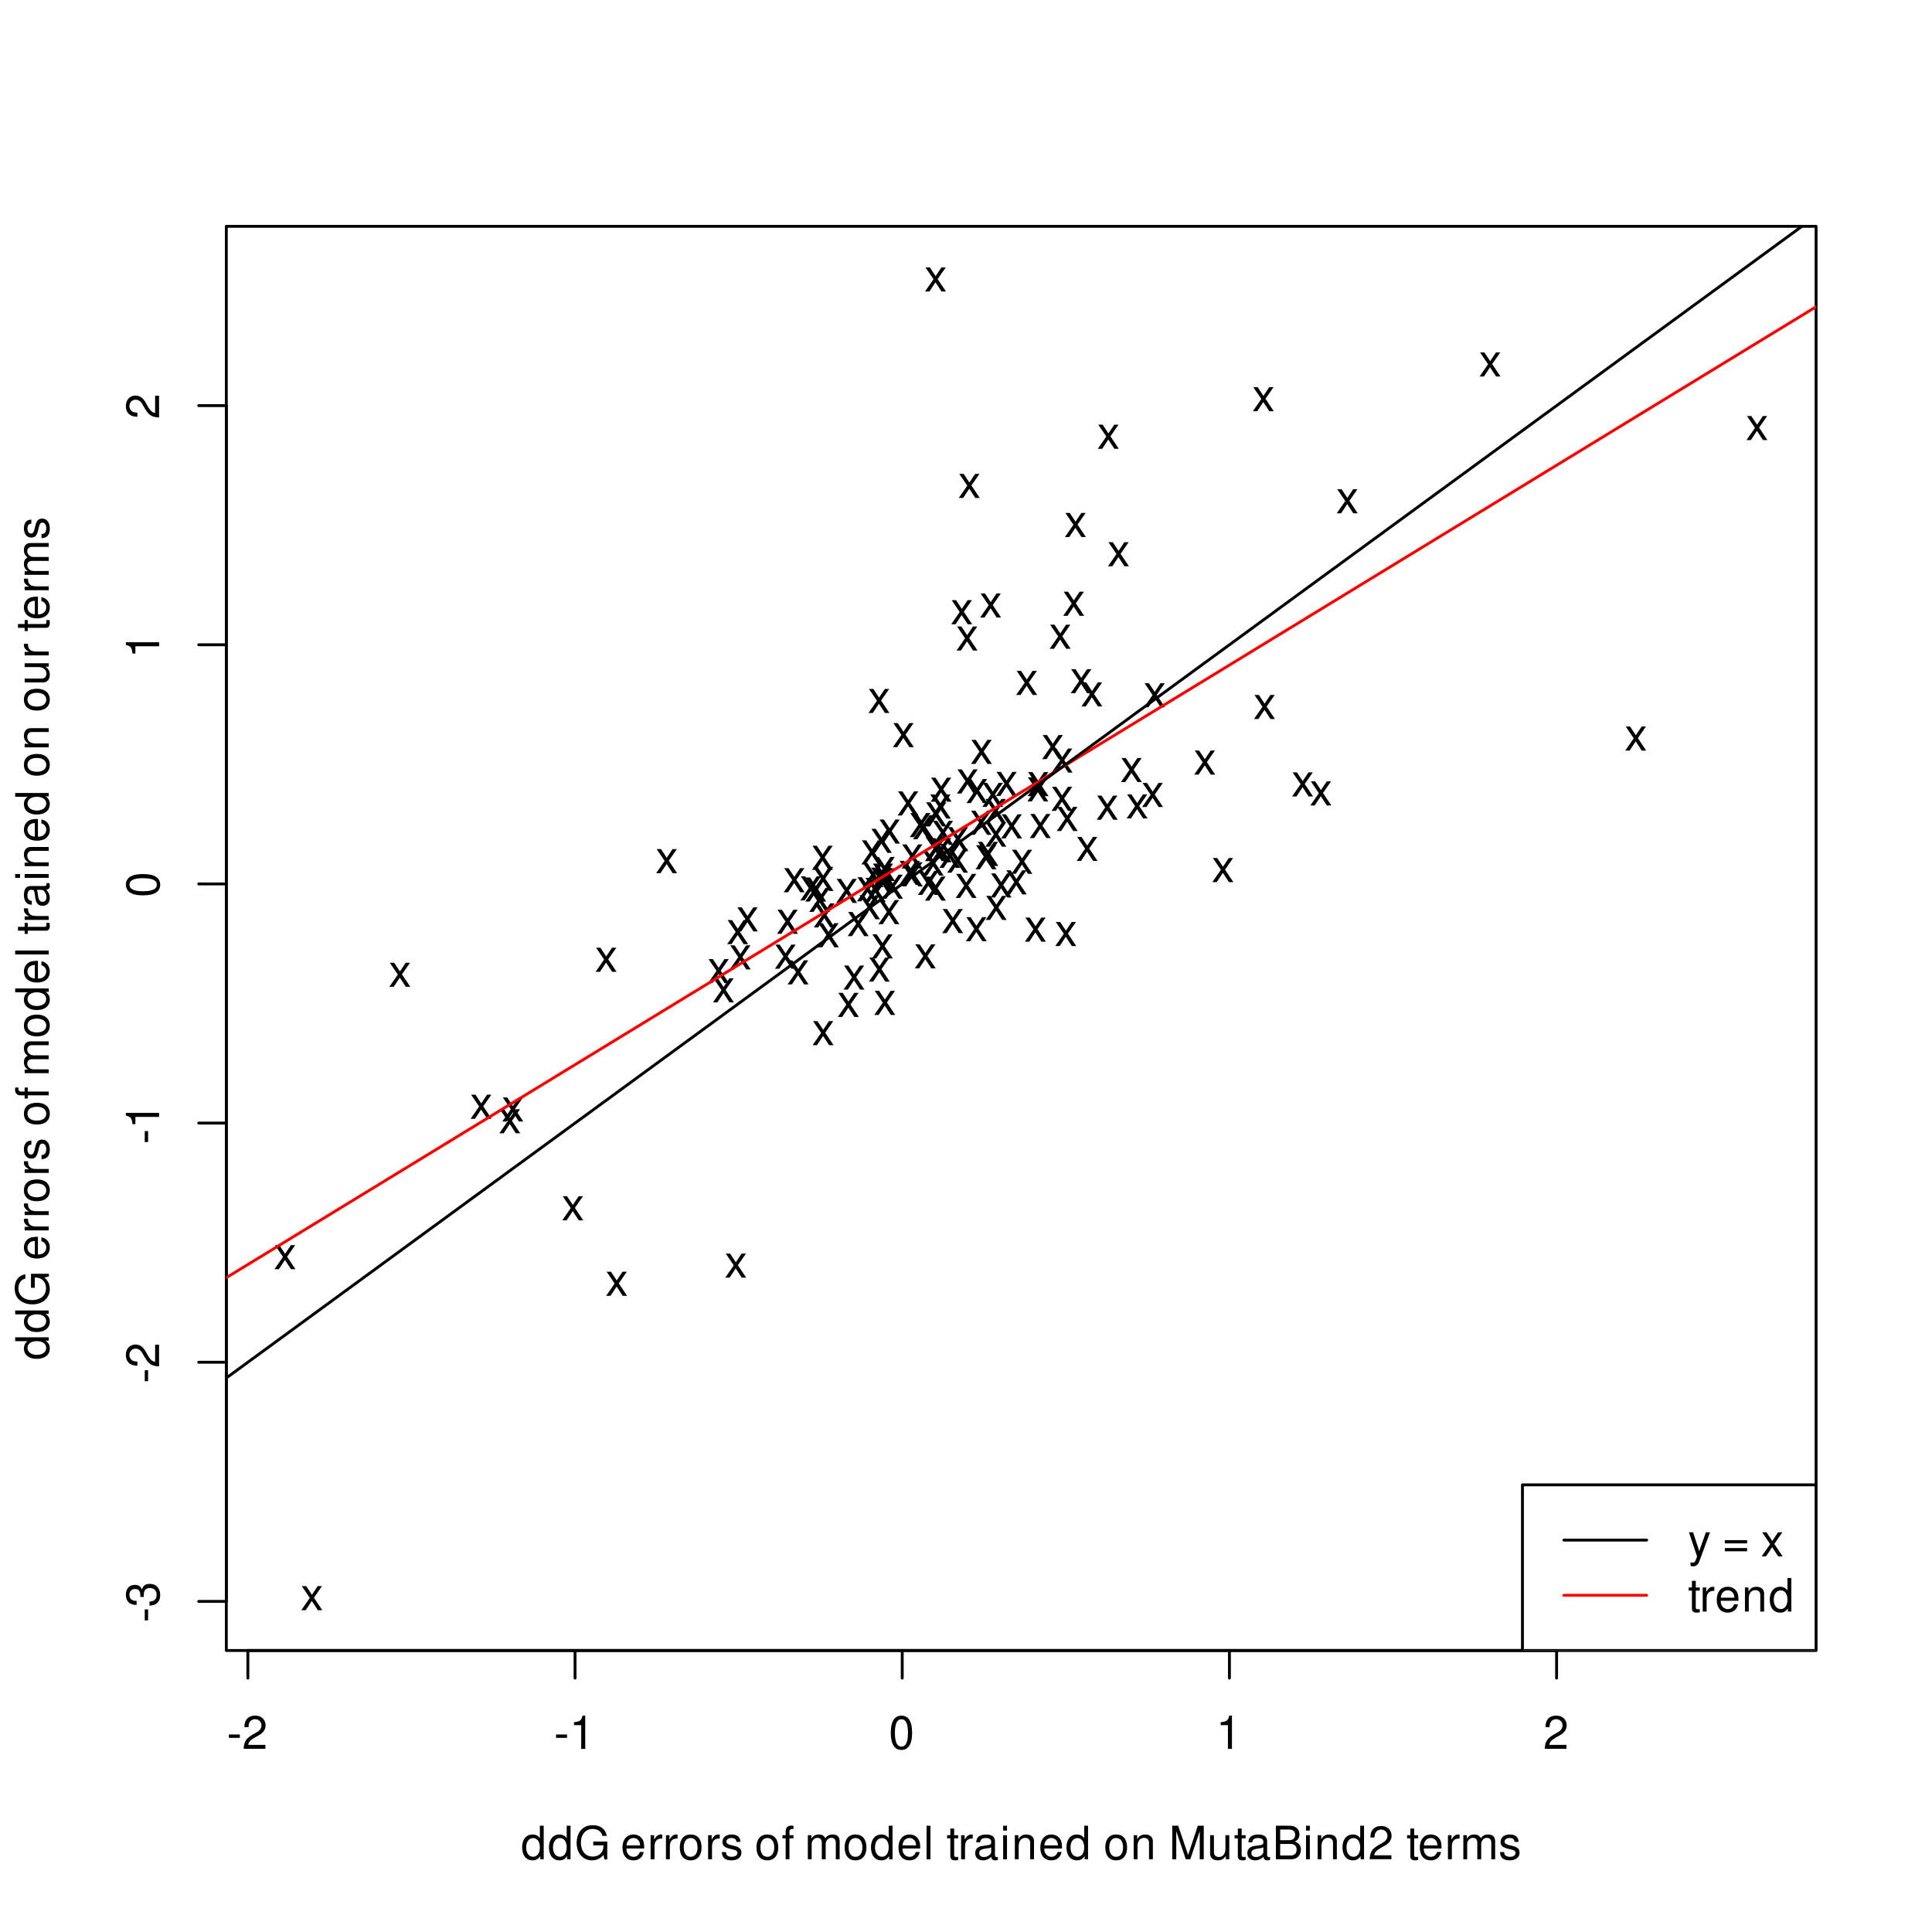 <?xml version="1.0" encoding="UTF-8"?>
<svg xmlns="http://www.w3.org/2000/svg" xmlns:xlink="http://www.w3.org/1999/xlink" width="504pt" height="504pt" viewBox="0 0 504 504" version="1.1">
<defs>
<g>
<symbol overflow="visible" id="glyph0-0">
<path style="stroke:none;" d=""/>
</symbol>
<symbol overflow="visible" id="glyph0-1">
<path style="stroke:none;" d="M 3.5 -3.25 L 5.609 -6.281 L 4.484 -6.281 L 2.969 -4.016 L 1.469 -6.281 L 0.328 -6.281 L 2.422 -3.203 L 0.203 0 L 1.344 0 L 2.938 -2.406 L 4.516 0 L 5.672 0 Z M 3.5 -3.25 "/>
</symbol>
<symbol overflow="visible" id="glyph0-2">
<path style="stroke:none;" d="M 3.406 -3.75 L 0.547 -3.75 L 0.547 -2.875 L 3.406 -2.875 Z M 3.406 -3.75 "/>
</symbol>
<symbol overflow="visible" id="glyph0-3">
<path style="stroke:none;" d="M 6.078 -1.047 L 1.594 -1.047 C 1.703 -1.766 2.094 -2.219 3.125 -2.859 L 4.328 -3.531 C 5.516 -4.188 6.125 -5.078 6.125 -6.141 C 6.125 -6.859 5.844 -7.531 5.344 -8 C 4.844 -8.453 4.219 -8.672 3.406 -8.672 C 2.328 -8.672 1.531 -8.297 1.062 -7.547 C 0.75 -7.094 0.625 -6.547 0.594 -5.672 L 1.656 -5.672 C 1.688 -6.266 1.766 -6.609 1.906 -6.906 C 2.188 -7.422 2.734 -7.75 3.375 -7.75 C 4.328 -7.75 5.047 -7.062 5.047 -6.125 C 5.047 -5.422 4.656 -4.828 3.906 -4.391 L 2.797 -3.75 C 1.016 -2.719 0.5 -1.906 0.406 -0.016 L 6.078 -0.016 Z M 6.078 -1.047 "/>
</symbol>
<symbol overflow="visible" id="glyph0-4">
<path style="stroke:none;" d="M 3.109 -6.188 L 3.109 0 L 4.156 0 L 4.156 -8.672 L 3.469 -8.672 C 3.094 -7.344 2.859 -7.156 1.219 -6.953 L 1.219 -6.188 Z M 3.109 -6.188 "/>
</symbol>
<symbol overflow="visible" id="glyph0-5">
<path style="stroke:none;" d="M 3.297 -8.672 C 2.516 -8.672 1.781 -8.312 1.344 -7.734 C 0.797 -6.953 0.516 -5.812 0.516 -4.203 C 0.516 -1.266 1.469 0.281 3.297 0.281 C 5.094 0.281 6.078 -1.266 6.078 -4.125 C 6.078 -5.812 5.812 -6.938 5.25 -7.734 C 4.812 -8.328 4.109 -8.672 3.297 -8.672 Z M 3.297 -7.734 C 4.438 -7.734 5 -6.578 5 -4.219 C 5 -1.75 4.453 -0.594 3.281 -0.594 C 2.156 -0.594 1.594 -1.797 1.594 -4.188 C 1.594 -6.578 2.156 -7.734 3.297 -7.734 Z M 3.297 -7.734 "/>
</symbol>
<symbol overflow="visible" id="glyph0-6">
<path style="stroke:none;" d="M 5.938 -8.75 L 4.938 -8.75 L 4.938 -5.5 C 4.531 -6.125 3.859 -6.469 3.016 -6.469 C 1.375 -6.469 0.312 -5.156 0.312 -3.156 C 0.312 -1.031 1.344 0.281 3.047 0.281 C 3.906 0.281 4.516 -0.047 5.047 -0.828 L 5.047 0 L 5.938 0 Z M 3.188 -5.531 C 4.266 -5.531 4.938 -4.578 4.938 -3.078 C 4.938 -1.625 4.25 -0.656 3.188 -0.656 C 2.094 -0.656 1.359 -1.625 1.359 -3.094 C 1.359 -4.562 2.094 -5.531 3.188 -5.531 Z M 3.188 -5.531 "/>
</symbol>
<symbol overflow="visible" id="glyph0-7">
<path style="stroke:none;" d="M 8.516 -4.625 L 4.859 -4.625 L 4.859 -3.641 L 7.531 -3.641 L 7.531 -3.391 C 7.531 -1.844 6.375 -0.703 4.781 -0.703 C 3.891 -0.703 3.078 -1.031 2.562 -1.594 C 1.984 -2.219 1.641 -3.266 1.641 -4.344 C 1.641 -6.484 2.875 -7.906 4.719 -7.906 C 6.047 -7.906 7.016 -7.219 7.25 -6.094 L 8.391 -6.094 C 8.078 -7.875 6.734 -8.891 4.734 -8.891 C 3.656 -8.891 2.797 -8.609 2.109 -8.047 C 1.094 -7.219 0.531 -5.859 0.531 -4.281 C 0.531 -1.594 2.172 0.281 4.531 0.281 C 5.719 0.281 6.656 -0.172 7.531 -1.109 L 7.797 0.047 L 8.516 0.047 Z M 8.516 -4.625 "/>
</symbol>
<symbol overflow="visible" id="glyph0-8">
<path style="stroke:none;" d=""/>
</symbol>
<symbol overflow="visible" id="glyph0-9">
<path style="stroke:none;" d="M 6.156 -2.812 C 6.156 -3.766 6.078 -4.344 5.906 -4.812 C 5.5 -5.844 4.531 -6.469 3.359 -6.469 C 1.609 -6.469 0.484 -5.141 0.484 -3.062 C 0.484 -0.984 1.562 0.281 3.344 0.281 C 4.781 0.281 5.766 -0.547 6.031 -1.906 L 5.016 -1.906 C 4.734 -1.078 4.172 -0.641 3.375 -0.641 C 2.734 -0.641 2.203 -0.938 1.859 -1.469 C 1.625 -1.828 1.531 -2.188 1.531 -2.812 Z M 1.547 -3.625 C 1.625 -4.781 2.344 -5.547 3.344 -5.547 C 4.375 -5.547 5.078 -4.75 5.078 -3.625 Z M 1.547 -3.625 "/>
</symbol>
<symbol overflow="visible" id="glyph0-10">
<path style="stroke:none;" d="M 0.828 -6.281 L 0.828 0 L 1.844 0 L 1.844 -3.266 C 1.844 -4.781 2.469 -5.453 3.859 -5.406 L 3.859 -6.438 C 3.688 -6.453 3.594 -6.469 3.469 -6.469 C 2.812 -6.469 2.328 -6.078 1.75 -5.141 L 1.75 -6.281 Z M 0.828 -6.281 "/>
</symbol>
<symbol overflow="visible" id="glyph0-11">
<path style="stroke:none;" d="M 3.266 -6.469 C 1.484 -6.469 0.438 -5.203 0.438 -3.094 C 0.438 -0.969 1.484 0.281 3.281 0.281 C 5.047 0.281 6.125 -0.984 6.125 -3.047 C 6.125 -5.234 5.094 -6.469 3.266 -6.469 Z M 3.281 -5.547 C 4.406 -5.547 5.078 -4.625 5.078 -3.062 C 5.078 -1.578 4.375 -0.641 3.281 -0.641 C 2.156 -0.641 1.469 -1.578 1.469 -3.094 C 1.469 -4.625 2.156 -5.547 3.281 -5.547 Z M 3.281 -5.547 "/>
</symbol>
<symbol overflow="visible" id="glyph0-12">
<path style="stroke:none;" d="M 5.25 -4.531 C 5.25 -5.766 4.422 -6.469 2.969 -6.469 C 1.516 -6.469 0.562 -5.719 0.562 -4.547 C 0.562 -3.562 1.062 -3.094 2.562 -2.734 L 3.484 -2.516 C 4.188 -2.344 4.469 -2.094 4.469 -1.641 C 4.469 -1.047 3.875 -0.641 3 -0.641 C 2.453 -0.641 2 -0.797 1.75 -1.062 C 1.594 -1.25 1.531 -1.422 1.469 -1.875 L 0.406 -1.875 C 0.453 -0.422 1.266 0.281 2.922 0.281 C 4.5 0.281 5.516 -0.5 5.516 -1.719 C 5.516 -2.656 4.984 -3.172 3.734 -3.469 L 2.766 -3.703 C 1.953 -3.891 1.609 -4.156 1.609 -4.594 C 1.609 -5.188 2.125 -5.547 2.938 -5.547 C 3.75 -5.547 4.172 -5.203 4.203 -4.531 Z M 5.25 -4.531 "/>
</symbol>
<symbol overflow="visible" id="glyph0-13">
<path style="stroke:none;" d="M 3.094 -6.281 L 2.047 -6.281 L 2.047 -7.266 C 2.047 -7.688 2.281 -7.906 2.75 -7.906 C 2.828 -7.906 2.875 -7.906 3.094 -7.891 L 3.094 -8.719 C 2.875 -8.766 2.734 -8.781 2.531 -8.781 C 1.609 -8.781 1.062 -8.25 1.062 -7.359 L 1.062 -6.281 L 0.219 -6.281 L 0.219 -5.469 L 1.062 -5.469 L 1.062 0 L 2.047 0 L 2.047 -5.469 L 3.094 -5.469 Z M 3.094 -6.281 "/>
</symbol>
<symbol overflow="visible" id="glyph0-14">
<path style="stroke:none;" d="M 0.844 -6.281 L 0.844 0 L 1.844 0 L 1.844 -3.953 C 1.844 -4.859 2.516 -5.594 3.328 -5.594 C 4.062 -5.594 4.484 -5.141 4.484 -4.328 L 4.484 0 L 5.5 0 L 5.5 -3.953 C 5.5 -4.859 6.156 -5.594 6.969 -5.594 C 7.703 -5.594 8.141 -5.125 8.141 -4.328 L 8.141 0 L 9.141 0 L 9.141 -4.719 C 9.141 -5.844 8.5 -6.469 7.312 -6.469 C 6.484 -6.469 5.969 -6.219 5.391 -5.516 C 5.016 -6.188 4.516 -6.469 3.703 -6.469 C 2.859 -6.469 2.297 -6.156 1.766 -5.406 L 1.766 -6.281 Z M 0.844 -6.281 "/>
</symbol>
<symbol overflow="visible" id="glyph0-15">
<path style="stroke:none;" d="M 1.828 -8.75 L 0.812 -8.75 L 0.812 0 L 1.828 0 Z M 1.828 -8.75 "/>
</symbol>
<symbol overflow="visible" id="glyph0-16">
<path style="stroke:none;" d="M 3.047 -6.281 L 2.016 -6.281 L 2.016 -8.016 L 1.016 -8.016 L 1.016 -6.281 L 0.172 -6.281 L 0.172 -5.469 L 1.016 -5.469 L 1.016 -0.719 C 1.016 -0.078 1.453 0.281 2.234 0.281 C 2.5 0.281 2.719 0.25 3.047 0.188 L 3.047 -0.641 C 2.906 -0.609 2.766 -0.594 2.562 -0.594 C 2.141 -0.594 2.016 -0.719 2.016 -1.156 L 2.016 -5.469 L 3.047 -5.469 Z M 3.047 -6.281 "/>
</symbol>
<symbol overflow="visible" id="glyph0-17">
<path style="stroke:none;" d="M 6.422 -0.594 C 6.312 -0.562 6.266 -0.562 6.203 -0.562 C 5.859 -0.562 5.656 -0.75 5.656 -1.062 L 5.656 -4.75 C 5.656 -5.875 4.844 -6.469 3.297 -6.469 C 2.375 -6.469 1.641 -6.203 1.219 -5.734 C 0.922 -5.406 0.797 -5.047 0.781 -4.422 L 1.781 -4.422 C 1.875 -5.203 2.328 -5.547 3.266 -5.547 C 4.172 -5.547 4.672 -5.203 4.672 -4.609 L 4.672 -4.344 C 4.656 -3.906 4.438 -3.75 3.625 -3.641 C 2.203 -3.469 1.984 -3.422 1.609 -3.266 C 0.875 -2.953 0.5 -2.406 0.5 -1.578 C 0.5 -0.438 1.297 0.281 2.562 0.281 C 3.359 0.281 4 0 4.703 -0.641 C 4.781 0 5.094 0.281 5.734 0.281 C 5.953 0.281 6.078 0.25 6.422 0.172 Z M 4.672 -1.984 C 4.672 -1.641 4.578 -1.438 4.266 -1.156 C 3.859 -0.797 3.375 -0.594 2.781 -0.594 C 2 -0.594 1.547 -0.969 1.547 -1.609 C 1.547 -2.266 1.984 -2.609 3.062 -2.766 C 4.125 -2.906 4.328 -2.953 4.672 -3.109 Z M 4.672 -1.984 "/>
</symbol>
<symbol overflow="visible" id="glyph0-18">
<path style="stroke:none;" d="M 1.797 -6.281 L 0.797 -6.281 L 0.797 0 L 1.797 0 Z M 1.797 -8.75 L 0.797 -8.75 L 0.797 -7.484 L 1.797 -7.484 Z M 1.797 -8.75 "/>
</symbol>
<symbol overflow="visible" id="glyph0-19">
<path style="stroke:none;" d="M 0.844 -6.281 L 0.844 0 L 1.844 0 L 1.844 -3.469 C 1.844 -4.75 2.516 -5.594 3.547 -5.594 C 4.344 -5.594 4.844 -5.109 4.844 -4.359 L 4.844 0 L 5.844 0 L 5.844 -4.75 C 5.844 -5.797 5.062 -6.469 3.859 -6.469 C 2.922 -6.469 2.312 -6.109 1.766 -5.234 L 1.766 -6.281 Z M 0.844 -6.281 "/>
</symbol>
<symbol overflow="visible" id="glyph0-20">
<path style="stroke:none;" d="M 5.609 0 L 8.078 -7.328 L 8.078 0 L 9.125 0 L 9.125 -8.75 L 7.578 -8.75 L 5.047 -1.125 L 2.453 -8.75 L 0.906 -8.75 L 0.906 0 L 1.953 0 L 1.953 -7.328 L 4.438 0 Z M 5.609 0 "/>
</symbol>
<symbol overflow="visible" id="glyph0-21">
<path style="stroke:none;" d="M 5.781 0 L 5.781 -6.281 L 4.781 -6.281 L 4.781 -2.719 C 4.781 -1.438 4.109 -0.594 3.078 -0.594 C 2.281 -0.594 1.781 -1.078 1.781 -1.844 L 1.781 -6.281 L 0.781 -6.281 L 0.781 -1.438 C 0.781 -0.391 1.562 0.281 2.781 0.281 C 3.703 0.281 4.297 -0.047 4.891 -0.875 L 4.891 0 Z M 5.781 0 "/>
</symbol>
<symbol overflow="visible" id="glyph0-22">
<path style="stroke:none;" d="M 0.953 0 L 4.891 0 C 5.719 0 6.344 -0.234 6.797 -0.734 C 7.234 -1.188 7.469 -1.812 7.469 -2.5 C 7.469 -3.547 7 -4.188 5.875 -4.625 C 6.688 -4.984 7.094 -5.625 7.094 -6.531 C 7.094 -7.172 6.859 -7.734 6.391 -8.141 C 5.922 -8.562 5.344 -8.75 4.5 -8.75 L 0.953 -8.75 Z M 2.062 -4.984 L 2.062 -7.766 L 4.219 -7.766 C 4.844 -7.766 5.203 -7.688 5.5 -7.453 C 5.812 -7.219 5.969 -6.859 5.969 -6.375 C 5.969 -5.891 5.812 -5.531 5.5 -5.297 C 5.203 -5.062 4.844 -4.984 4.219 -4.984 Z M 2.062 -0.984 L 2.062 -4 L 4.781 -4 C 5.766 -4 6.359 -3.438 6.359 -2.484 C 6.359 -1.547 5.766 -0.984 4.781 -0.984 Z M 2.062 -0.984 "/>
</symbol>
<symbol overflow="visible" id="glyph0-23">
<path style="stroke:none;" d="M 4.656 -6.281 L 2.922 -1.391 L 1.312 -6.281 L 0.234 -6.281 L 2.359 0.031 L 1.984 1.016 C 1.812 1.469 1.594 1.625 1.172 1.625 C 1.016 1.625 0.859 1.609 0.641 1.562 L 0.641 2.453 C 0.859 2.562 1.062 2.609 1.312 2.609 C 1.641 2.609 1.984 2.516 2.25 2.312 C 2.562 2.094 2.75 1.828 2.938 1.312 L 5.734 -6.281 Z M 4.656 -6.281 "/>
</symbol>
<symbol overflow="visible" id="glyph0-24">
<path style="stroke:none;" d="M 6.406 -4.234 L 0.594 -4.234 L 0.594 -3.391 L 6.406 -3.391 Z M 6.406 -2.172 L 0.594 -2.172 L 0.594 -1.328 L 6.406 -1.328 Z M 6.406 -2.172 "/>
</symbol>
<symbol overflow="visible" id="glyph1-0">
<path style="stroke:none;" d=""/>
</symbol>
<symbol overflow="visible" id="glyph1-1">
<path style="stroke:none;" d="M -3.75 -3.406 L -3.75 -0.547 L -2.875 -0.547 L -2.875 -3.406 Z M -3.75 -3.406 "/>
</symbol>
<symbol overflow="visible" id="glyph1-2">
<path style="stroke:none;" d="M -4 -2.656 L -4 -3.234 C -4 -4.375 -3.453 -4.984 -2.406 -4.984 C -1.312 -4.984 -0.656 -4.328 -0.656 -3.234 C -0.656 -2.078 -1.25 -1.516 -2.516 -1.438 L -2.516 -0.391 C -1.828 -0.438 -1.375 -0.547 -0.984 -0.75 C -0.141 -1.203 0.281 -2.031 0.281 -3.188 C 0.281 -4.938 -0.781 -6.078 -2.422 -6.078 C -3.531 -6.078 -4.125 -5.656 -4.484 -4.625 C -4.812 -5.422 -5.406 -5.812 -6.281 -5.812 C -7.781 -5.812 -8.672 -4.844 -8.672 -3.234 C -8.672 -1.516 -7.719 -0.594 -5.875 -0.562 L -5.875 -1.625 C -6.406 -1.625 -6.703 -1.688 -6.969 -1.812 C -7.469 -2.047 -7.75 -2.578 -7.75 -3.234 C -7.75 -4.172 -7.188 -4.734 -6.25 -4.734 C -5.641 -4.734 -5.266 -4.531 -5.062 -4.062 C -4.938 -3.766 -4.891 -3.391 -4.891 -2.656 Z M -4 -2.656 "/>
</symbol>
<symbol overflow="visible" id="glyph1-3">
<path style="stroke:none;" d="M -1.047 -6.078 L -1.047 -1.594 C -1.766 -1.703 -2.219 -2.094 -2.859 -3.125 L -3.531 -4.328 C -4.188 -5.516 -5.078 -6.125 -6.141 -6.125 C -6.859 -6.125 -7.531 -5.844 -8 -5.344 C -8.453 -4.844 -8.672 -4.219 -8.672 -3.406 C -8.672 -2.328 -8.297 -1.531 -7.547 -1.062 C -7.094 -0.75 -6.547 -0.625 -5.672 -0.594 L -5.672 -1.656 C -6.266 -1.688 -6.609 -1.766 -6.906 -1.906 C -7.422 -2.188 -7.75 -2.734 -7.75 -3.375 C -7.75 -4.328 -7.062 -5.047 -6.125 -5.047 C -5.422 -5.047 -4.828 -4.656 -4.391 -3.906 L -3.75 -2.797 C -2.719 -1.016 -1.906 -0.5 -0.016 -0.406 L -0.016 -6.078 Z M -1.047 -6.078 "/>
</symbol>
<symbol overflow="visible" id="glyph1-4">
<path style="stroke:none;" d="M -6.188 -3.109 L 0 -3.109 L 0 -4.156 L -8.672 -4.156 L -8.672 -3.469 C -7.344 -3.094 -7.156 -2.859 -6.953 -1.219 L -6.188 -1.219 Z M -6.188 -3.109 "/>
</symbol>
<symbol overflow="visible" id="glyph1-5">
<path style="stroke:none;" d="M -8.672 -3.297 C -8.672 -2.516 -8.312 -1.781 -7.734 -1.344 C -6.953 -0.797 -5.812 -0.516 -4.203 -0.516 C -1.266 -0.516 0.281 -1.469 0.281 -3.297 C 0.281 -5.094 -1.266 -6.078 -4.125 -6.078 C -5.812 -6.078 -6.938 -5.812 -7.734 -5.25 C -8.328 -4.812 -8.672 -4.109 -8.672 -3.297 Z M -7.734 -3.297 C -7.734 -4.438 -6.578 -5 -4.219 -5 C -1.75 -5 -0.594 -4.453 -0.594 -3.281 C -0.594 -2.156 -1.797 -1.594 -4.188 -1.594 C -6.578 -1.594 -7.734 -2.156 -7.734 -3.297 Z M -7.734 -3.297 "/>
</symbol>
<symbol overflow="visible" id="glyph1-6">
<path style="stroke:none;" d="M -8.75 -5.938 L -8.75 -4.938 L -5.5 -4.938 C -6.125 -4.531 -6.469 -3.859 -6.469 -3.016 C -6.469 -1.375 -5.156 -0.312 -3.156 -0.312 C -1.031 -0.312 0.281 -1.344 0.281 -3.047 C 0.281 -3.906 -0.047 -4.516 -0.828 -5.047 L 0 -5.047 L 0 -5.938 Z M -5.531 -3.188 C -5.531 -4.266 -4.578 -4.938 -3.078 -4.938 C -1.625 -4.938 -0.656 -4.25 -0.656 -3.188 C -0.656 -2.094 -1.625 -1.359 -3.094 -1.359 C -4.562 -1.359 -5.531 -2.094 -5.531 -3.188 Z M -5.531 -3.188 "/>
</symbol>
<symbol overflow="visible" id="glyph1-7">
<path style="stroke:none;" d="M -4.625 -8.516 L -4.625 -4.859 L -3.641 -4.859 L -3.641 -7.531 L -3.391 -7.531 C -1.844 -7.531 -0.703 -6.375 -0.703 -4.781 C -0.703 -3.891 -1.031 -3.078 -1.594 -2.562 C -2.219 -1.984 -3.266 -1.641 -4.344 -1.641 C -6.484 -1.641 -7.906 -2.875 -7.906 -4.719 C -7.906 -6.047 -7.219 -7.016 -6.094 -7.25 L -6.094 -8.391 C -7.875 -8.078 -8.891 -6.734 -8.891 -4.734 C -8.891 -3.656 -8.609 -2.797 -8.047 -2.109 C -7.219 -1.094 -5.859 -0.531 -4.281 -0.531 C -1.594 -0.531 0.281 -2.172 0.281 -4.531 C 0.281 -5.719 -0.172 -6.656 -1.109 -7.531 L 0.047 -7.797 L 0.047 -8.516 Z M -4.625 -8.516 "/>
</symbol>
<symbol overflow="visible" id="glyph1-8">
<path style="stroke:none;" d=""/>
</symbol>
<symbol overflow="visible" id="glyph1-9">
<path style="stroke:none;" d="M -2.812 -6.156 C -3.766 -6.156 -4.344 -6.078 -4.812 -5.906 C -5.844 -5.5 -6.469 -4.531 -6.469 -3.359 C -6.469 -1.609 -5.141 -0.484 -3.062 -0.484 C -0.984 -0.484 0.281 -1.562 0.281 -3.344 C 0.281 -4.781 -0.547 -5.766 -1.906 -6.031 L -1.906 -5.016 C -1.078 -4.734 -0.641 -4.172 -0.641 -3.375 C -0.641 -2.734 -0.938 -2.203 -1.469 -1.859 C -1.828 -1.625 -2.188 -1.531 -2.812 -1.531 Z M -3.625 -1.547 C -4.781 -1.625 -5.547 -2.344 -5.547 -3.344 C -5.547 -4.375 -4.75 -5.078 -3.625 -5.078 Z M -3.625 -1.547 "/>
</symbol>
<symbol overflow="visible" id="glyph1-10">
<path style="stroke:none;" d="M -6.281 -0.828 L 0 -0.828 L 0 -1.844 L -3.266 -1.844 C -4.781 -1.844 -5.453 -2.469 -5.406 -3.859 L -6.438 -3.859 C -6.453 -3.688 -6.469 -3.594 -6.469 -3.469 C -6.469 -2.812 -6.078 -2.328 -5.141 -1.75 L -6.281 -1.75 Z M -6.281 -0.828 "/>
</symbol>
<symbol overflow="visible" id="glyph1-11">
<path style="stroke:none;" d="M -6.469 -3.266 C -6.469 -1.484 -5.203 -0.438 -3.094 -0.438 C -0.969 -0.438 0.281 -1.484 0.281 -3.281 C 0.281 -5.047 -0.984 -6.125 -3.047 -6.125 C -5.234 -6.125 -6.469 -5.094 -6.469 -3.266 Z M -5.547 -3.281 C -5.547 -4.406 -4.625 -5.078 -3.062 -5.078 C -1.578 -5.078 -0.641 -4.375 -0.641 -3.281 C -0.641 -2.156 -1.578 -1.469 -3.094 -1.469 C -4.625 -1.469 -5.547 -2.156 -5.547 -3.281 Z M -5.547 -3.281 "/>
</symbol>
<symbol overflow="visible" id="glyph1-12">
<path style="stroke:none;" d="M -4.531 -5.25 C -5.766 -5.25 -6.469 -4.422 -6.469 -2.969 C -6.469 -1.516 -5.719 -0.562 -4.547 -0.562 C -3.562 -0.562 -3.094 -1.062 -2.734 -2.562 L -2.516 -3.484 C -2.344 -4.188 -2.094 -4.469 -1.641 -4.469 C -1.047 -4.469 -0.641 -3.875 -0.641 -3 C -0.641 -2.453 -0.797 -2 -1.062 -1.75 C -1.25 -1.594 -1.422 -1.531 -1.875 -1.469 L -1.875 -0.406 C -0.422 -0.453 0.281 -1.266 0.281 -2.922 C 0.281 -4.5 -0.5 -5.516 -1.719 -5.516 C -2.656 -5.516 -3.172 -4.984 -3.469 -3.734 L -3.703 -2.766 C -3.891 -1.953 -4.156 -1.609 -4.594 -1.609 C -5.188 -1.609 -5.547 -2.125 -5.547 -2.938 C -5.547 -3.75 -5.203 -4.172 -4.531 -4.203 Z M -4.531 -5.25 "/>
</symbol>
<symbol overflow="visible" id="glyph1-13">
<path style="stroke:none;" d="M -6.281 -3.094 L -6.281 -2.047 L -7.266 -2.047 C -7.688 -2.047 -7.906 -2.281 -7.906 -2.75 C -7.906 -2.828 -7.906 -2.875 -7.891 -3.094 L -8.719 -3.094 C -8.766 -2.875 -8.781 -2.734 -8.781 -2.531 C -8.781 -1.609 -8.25 -1.062 -7.359 -1.062 L -6.281 -1.062 L -6.281 -0.219 L -5.469 -0.219 L -5.469 -1.062 L 0 -1.062 L 0 -2.047 L -5.469 -2.047 L -5.469 -3.094 Z M -6.281 -3.094 "/>
</symbol>
<symbol overflow="visible" id="glyph1-14">
<path style="stroke:none;" d="M -6.281 -0.844 L 0 -0.844 L 0 -1.844 L -3.953 -1.844 C -4.859 -1.844 -5.594 -2.516 -5.594 -3.328 C -5.594 -4.062 -5.141 -4.484 -4.328 -4.484 L 0 -4.484 L 0 -5.5 L -3.953 -5.5 C -4.859 -5.5 -5.594 -6.156 -5.594 -6.969 C -5.594 -7.703 -5.125 -8.141 -4.328 -8.141 L 0 -8.141 L 0 -9.141 L -4.719 -9.141 C -5.844 -9.141 -6.469 -8.5 -6.469 -7.312 C -6.469 -6.484 -6.219 -5.969 -5.516 -5.391 C -6.188 -5.016 -6.469 -4.516 -6.469 -3.703 C -6.469 -2.859 -6.156 -2.297 -5.406 -1.766 L -6.281 -1.766 Z M -6.281 -0.844 "/>
</symbol>
<symbol overflow="visible" id="glyph1-15">
<path style="stroke:none;" d="M -8.75 -1.828 L -8.75 -0.812 L 0 -0.812 L 0 -1.828 Z M -8.75 -1.828 "/>
</symbol>
<symbol overflow="visible" id="glyph1-16">
<path style="stroke:none;" d="M -6.281 -3.047 L -6.281 -2.016 L -8.016 -2.016 L -8.016 -1.016 L -6.281 -1.016 L -6.281 -0.172 L -5.469 -0.172 L -5.469 -1.016 L -0.719 -1.016 C -0.078 -1.016 0.281 -1.453 0.281 -2.234 C 0.281 -2.5 0.25 -2.719 0.188 -3.047 L -0.641 -3.047 C -0.609 -2.906 -0.594 -2.766 -0.594 -2.562 C -0.594 -2.141 -0.719 -2.016 -1.156 -2.016 L -5.469 -2.016 L -5.469 -3.047 Z M -6.281 -3.047 "/>
</symbol>
<symbol overflow="visible" id="glyph1-17">
<path style="stroke:none;" d="M -0.594 -6.422 C -0.562 -6.312 -0.562 -6.266 -0.562 -6.203 C -0.562 -5.859 -0.75 -5.656 -1.062 -5.656 L -4.75 -5.656 C -5.875 -5.656 -6.469 -4.844 -6.469 -3.297 C -6.469 -2.375 -6.203 -1.641 -5.734 -1.219 C -5.406 -0.922 -5.047 -0.797 -4.422 -0.781 L -4.422 -1.781 C -5.203 -1.875 -5.547 -2.328 -5.547 -3.266 C -5.547 -4.172 -5.203 -4.672 -4.609 -4.672 L -4.344 -4.672 C -3.906 -4.656 -3.75 -4.438 -3.641 -3.625 C -3.469 -2.203 -3.422 -1.984 -3.266 -1.609 C -2.953 -0.875 -2.406 -0.5 -1.578 -0.5 C -0.438 -0.5 0.281 -1.297 0.281 -2.562 C 0.281 -3.359 0 -4 -0.641 -4.703 C 0 -4.781 0.281 -5.094 0.281 -5.734 C 0.281 -5.953 0.25 -6.078 0.172 -6.422 Z M -1.984 -4.672 C -1.641 -4.672 -1.438 -4.578 -1.156 -4.266 C -0.797 -3.859 -0.594 -3.375 -0.594 -2.781 C -0.594 -2 -0.969 -1.547 -1.609 -1.547 C -2.266 -1.547 -2.609 -1.984 -2.766 -3.062 C -2.906 -4.125 -2.953 -4.328 -3.109 -4.672 Z M -1.984 -4.672 "/>
</symbol>
<symbol overflow="visible" id="glyph1-18">
<path style="stroke:none;" d="M -6.281 -1.797 L -6.281 -0.797 L 0 -0.797 L 0 -1.797 Z M -8.75 -1.797 L -8.75 -0.797 L -7.484 -0.797 L -7.484 -1.797 Z M -8.75 -1.797 "/>
</symbol>
<symbol overflow="visible" id="glyph1-19">
<path style="stroke:none;" d="M -6.281 -0.844 L 0 -0.844 L 0 -1.844 L -3.469 -1.844 C -4.75 -1.844 -5.594 -2.516 -5.594 -3.547 C -5.594 -4.344 -5.109 -4.844 -4.359 -4.844 L 0 -4.844 L 0 -5.844 L -4.75 -5.844 C -5.797 -5.844 -6.469 -5.062 -6.469 -3.859 C -6.469 -2.922 -6.109 -2.312 -5.234 -1.766 L -6.281 -1.766 Z M -6.281 -0.844 "/>
</symbol>
<symbol overflow="visible" id="glyph1-20">
<path style="stroke:none;" d="M 0 -5.781 L -6.281 -5.781 L -6.281 -4.781 L -2.719 -4.781 C -1.438 -4.781 -0.594 -4.109 -0.594 -3.078 C -0.594 -2.281 -1.078 -1.781 -1.844 -1.781 L -6.281 -1.781 L -6.281 -0.781 L -1.438 -0.781 C -0.391 -0.781 0.281 -1.562 0.281 -2.781 C 0.281 -3.703 -0.047 -4.297 -0.875 -4.891 L 0 -4.891 Z M 0 -5.781 "/>
</symbol>
</g>
<clipPath id="clip1">
  <path d="M 59.039 79 L 473.758 79 L 473.758 334 L 59.039 334 Z M 59.039 79 "/>
</clipPath>
<clipPath id="clip2">
  <path d="M 59.039 59.039 L 473.758 59.039 L 473.758 360 L 59.039 360 Z M 59.039 59.039 "/>
</clipPath>
<clipPath id="clip3">
  <path d="M 397 387 L 473.758 387 L 473.758 430.559 L 397 430.559 Z M 397 387 "/>
</clipPath>
<clipPath id="clip4">
  <path d="M 396 386 L 473.758 386 L 473.758 430.559 L 396 430.559 Z M 396 386 "/>
</clipPath>
</defs>
<g id="surface1">
<rect x="0" y="0" width="504" height="504" style="fill:rgb(100%,100%,100%);fill-opacity:1;stroke:none;"/>
<g style="fill:rgb(0%,0%,0%);fill-opacity:1;">
  <use xlink:href="#glyph0-1" x="246.934" y="222.061"/>
</g>
<g style="fill:rgb(0%,0%,0%);fill-opacity:1;">
  <use xlink:href="#glyph0-1" x="210.883" y="237.893"/>
</g>
<g style="fill:rgb(0%,0%,0%);fill-opacity:1;">
  <use xlink:href="#glyph0-1" x="249.445" y="206.998"/>
</g>
<g style="fill:rgb(0%,0%,0%);fill-opacity:1;">
  <use xlink:href="#glyph0-1" x="243.023" y="220.412"/>
</g>
<g style="fill:rgb(0%,0%,0%);fill-opacity:1;">
  <use xlink:href="#glyph0-1" x="254.766" y="225.893"/>
</g>
<g style="fill:rgb(0%,0%,0%);fill-opacity:1;">
  <use xlink:href="#glyph0-1" x="223.875" y="239.807"/>
</g>
<g style="fill:rgb(0%,0%,0%);fill-opacity:1;">
  <use xlink:href="#glyph0-1" x="211.625" y="226.916"/>
</g>
<g style="fill:rgb(0%,0%,0%);fill-opacity:1;">
  <use xlink:href="#glyph0-1" x="274.105" y="211.533"/>
</g>
<g style="fill:rgb(0%,0%,0%);fill-opacity:1;">
  <use xlink:href="#glyph0-1" x="249.094" y="234.244"/>
</g>
<g style="fill:rgb(0%,0%,0%);fill-opacity:1;">
  <use xlink:href="#glyph0-1" x="184.504" y="256.482"/>
</g>
<g style="fill:rgb(0%,0%,0%);fill-opacity:1;">
  <use xlink:href="#glyph0-1" x="275.09" y="246.795"/>
</g>
<g style="fill:rgb(0%,0%,0%);fill-opacity:1;">
  <use xlink:href="#glyph0-1" x="218.367" y="265.287"/>
</g>
<g style="fill:rgb(0%,0%,0%);fill-opacity:1;">
  <use xlink:href="#glyph0-1" x="233.949" y="212.736"/>
</g>
<g style="fill:rgb(0%,0%,0%);fill-opacity:1;">
  <use xlink:href="#glyph0-1" x="212.09" y="241.943"/>
</g>
<g style="fill:rgb(0%,0%,0%);fill-opacity:1;">
  <use xlink:href="#glyph0-1" x="263.656" y="227.959"/>
</g>
<g style="fill:rgb(0%,0%,0%);fill-opacity:1;">
  <use xlink:href="#glyph0-1" x="293.691" y="213.506"/>
</g>
<g style="fill:rgb(0%,0%,0%);fill-opacity:1;">
  <use xlink:href="#glyph0-1" x="227.391" y="231.557"/>
</g>
<g style="fill:rgb(0%,0%,0%);fill-opacity:1;">
  <use xlink:href="#glyph0-1" x="226.988" y="222.49"/>
</g>
<g style="fill:rgb(0%,0%,0%);fill-opacity:1;">
  <use xlink:href="#glyph0-1" x="256.848" y="220.869"/>
</g>
<g style="fill:rgb(0%,0%,0%);fill-opacity:1;">
  <use xlink:href="#glyph0-1" x="256.934" y="239.99"/>
</g>
<g style="fill:rgb(0%,0%,0%);fill-opacity:1;">
  <use xlink:href="#glyph0-1" x="247.934" y="162.85"/>
</g>
<g style="fill:rgb(0%,0%,0%);fill-opacity:1;">
  <use xlink:href="#glyph0-1" x="211.766" y="232.424"/>
</g>
<g style="fill:rgb(0%,0%,0%);fill-opacity:1;">
  <use xlink:href="#glyph0-1" x="242.539" y="224.939"/>
</g>
<g style="fill:rgb(0%,0%,0%);fill-opacity:1;">
  <use xlink:href="#glyph0-1" x="385.766" y="98.221"/>
</g>
<g style="fill:rgb(0%,0%,0%);fill-opacity:1;">
  <use xlink:href="#glyph0-1" x="224.5" y="225.498"/>
</g>
<g style="fill:rgb(0%,0%,0%);fill-opacity:1;">
  <use xlink:href="#glyph0-1" x="238.434" y="252.619"/>
</g>
<g style="fill:rgb(0%,0%,0%);fill-opacity:1;">
  <use xlink:href="#glyph0-1" x="226.348" y="185.998"/>
</g>
<g style="fill:rgb(0%,0%,0%);fill-opacity:1;">
  <use xlink:href="#glyph0-1" x="311.336" y="202.072"/>
</g>
<g style="fill:rgb(0%,0%,0%);fill-opacity:1;">
  <use xlink:href="#glyph0-1" x="348.512" y="133.904"/>
</g>
<g style="fill:rgb(0%,0%,0%);fill-opacity:1;">
  <use xlink:href="#glyph0-1" x="251.914" y="209.506"/>
</g>
<g style="fill:rgb(0%,0%,0%);fill-opacity:1;">
  <use xlink:href="#glyph0-1" x="279.098" y="180.854"/>
</g>
<g style="fill:rgb(0%,0%,0%);fill-opacity:1;">
  <use xlink:href="#glyph0-1" x="455.398" y="114.807"/>
</g>
<g style="fill:rgb(0%,0%,0%);fill-opacity:1;">
  <use xlink:href="#glyph0-1" x="190.172" y="252.889"/>
</g>
<g style="fill:rgb(0%,0%,0%);fill-opacity:1;">
  <use xlink:href="#glyph0-1" x="226.914" y="232.623"/>
</g>
<g style="fill:rgb(0%,0%,0%);fill-opacity:1;">
  <use xlink:href="#glyph0-1" x="237.129" y="218.377"/>
</g>
<g style="fill:rgb(0%,0%,0%);fill-opacity:1;">
  <use xlink:href="#glyph0-1" x="275.465" y="216.783"/>
</g>
<g style="fill:rgb(0%,0%,0%);fill-opacity:1;">
  <use xlink:href="#glyph0-1" x="229.902" y="234.451"/>
</g>
<g style="fill:rgb(0%,0%,0%);fill-opacity:1;">
  <use xlink:href="#glyph0-1" x="234.359" y="230.85"/>
</g>
<g style="fill:rgb(0%,0%,0%);fill-opacity:1;">
  <use xlink:href="#glyph0-1" x="280.652" y="224.596"/>
</g>
<g style="fill:rgb(0%,0%,0%);fill-opacity:1;">
  <use xlink:href="#glyph0-1" x="226.445" y="256.076"/>
</g>
<g style="fill:rgb(0%,0%,0%);fill-opacity:1;">
  <use xlink:href="#glyph0-1" x="242.559" y="209.139"/>
</g>
<g style="fill:rgb(0%,0%,0%);fill-opacity:1;">
  <use xlink:href="#glyph0-1" x="286.184" y="117.072"/>
</g>
<g style="fill:rgb(0%,0%,0%);fill-opacity:1;">
  <use xlink:href="#glyph0-1" x="235.055" y="231.232"/>
</g>
<g style="fill:rgb(0%,0%,0%);fill-opacity:1;">
  <use xlink:href="#glyph0-1" x="244.836" y="226.404"/>
</g>
<g style="fill:rgb(0%,0%,0%);fill-opacity:1;">
  <use xlink:href="#glyph0-1" x="208.566" y="234.885"/>
</g>
<g style="fill:rgb(0%,0%,0%);fill-opacity:1;">
  <use xlink:href="#glyph0-1" x="155.168" y="253.514"/>
</g>
<g style="fill:rgb(0%,0%,0%);fill-opacity:1;">
  <use xlink:href="#glyph0-1" x="251.746" y="245.537"/>
</g>
<g style="fill:rgb(0%,0%,0%);fill-opacity:1;">
  <use xlink:href="#glyph0-1" x="188.988" y="333.303"/>
</g>
<g style="fill:rgb(0%,0%,0%);fill-opacity:1;">
  <use xlink:href="#glyph0-1" x="246.867" y="227.658"/>
</g>
<g style="fill:rgb(0%,0%,0%);fill-opacity:1;">
  <use xlink:href="#glyph0-1" x="260.961" y="218.717"/>
</g>
<g style="fill:rgb(0%,0%,0%);fill-opacity:1;">
  <use xlink:href="#glyph0-1" x="202.496" y="243.604"/>
</g>
<g style="fill:rgb(0%,0%,0%);fill-opacity:1;">
  <use xlink:href="#glyph0-1" x="211.773" y="272.658"/>
</g>
<g style="fill:rgb(0%,0%,0%);fill-opacity:1;">
  <use xlink:href="#glyph0-1" x="298.25" y="184.51"/>
</g>
<g style="fill:rgb(0%,0%,0%);fill-opacity:1;">
  <use xlink:href="#glyph0-1" x="217.922" y="235.553"/>
</g>
<g style="fill:rgb(0%,0%,0%);fill-opacity:1;">
  <use xlink:href="#glyph0-1" x="285.895" y="213.838"/>
</g>
<g style="fill:rgb(0%,0%,0%);fill-opacity:1;">
  <use xlink:href="#glyph0-1" x="267.16" y="245.65"/>
</g>
<g style="fill:rgb(0%,0%,0%);fill-opacity:1;">
  <use xlink:href="#glyph0-1" x="262.176" y="233.318"/>
</g>
<g style="fill:rgb(0%,0%,0%);fill-opacity:1;">
  <use xlink:href="#glyph0-1" x="219.844" y="258.154"/>
</g>
<g style="fill:rgb(0%,0%,0%);fill-opacity:1;">
  <use xlink:href="#glyph0-1" x="423.77" y="195.811"/>
</g>
<g style="fill:rgb(0%,0%,0%);fill-opacity:1;">
  <use xlink:href="#glyph0-1" x="326.621" y="107.283"/>
</g>
<g style="fill:rgb(0%,0%,0%);fill-opacity:1;">
  <use xlink:href="#glyph0-1" x="224.805" y="231.408"/>
</g>
<g style="fill:rgb(0%,0%,0%);fill-opacity:1;">
  <use xlink:href="#glyph0-1" x="292.223" y="204.021"/>
</g>
<g style="fill:rgb(0%,0%,0%);fill-opacity:1;">
  <use xlink:href="#glyph0-1" x="130.051" y="295.643"/>
</g>
<g style="fill:rgb(0%,0%,0%);fill-opacity:1;">
  <use xlink:href="#glyph0-1" x="297.734" y="210.525"/>
</g>
<g style="fill:rgb(0%,0%,0%);fill-opacity:1;">
  <use xlink:href="#glyph0-1" x="130.836" y="292.561"/>
</g>
<g style="fill:rgb(0%,0%,0%);fill-opacity:1;">
  <use xlink:href="#glyph0-1" x="271.664" y="198.029"/>
</g>
<g style="fill:rgb(0%,0%,0%);fill-opacity:1;">
  <use xlink:href="#glyph0-1" x="249.332" y="169.713"/>
</g>
<g style="fill:rgb(0%,0%,0%);fill-opacity:1;">
  <use xlink:href="#glyph0-1" x="264.887" y="181.295"/>
</g>
<g style="fill:rgb(0%,0%,0%);fill-opacity:1;">
  <use xlink:href="#glyph0-1" x="78.398" y="420.049"/>
</g>
<g style="fill:rgb(0%,0%,0%);fill-opacity:1;">
  <use xlink:href="#glyph0-1" x="241.102" y="76.049"/>
</g>
<g style="fill:rgb(0%,0%,0%);fill-opacity:1;">
  <use xlink:href="#glyph0-1" x="232.719" y="194.908"/>
</g>
<g style="fill:rgb(0%,0%,0%);fill-opacity:1;">
  <use xlink:href="#glyph0-1" x="277.152" y="160.646"/>
</g>
<g style="fill:rgb(0%,0%,0%);fill-opacity:1;">
  <use xlink:href="#glyph0-1" x="239.246" y="233.459"/>
</g>
<g style="fill:rgb(0%,0%,0%);fill-opacity:1;">
  <use xlink:href="#glyph0-1" x="237.977" y="218.932"/>
</g>
<g style="fill:rgb(0%,0%,0%);fill-opacity:1;">
  <use xlink:href="#glyph0-1" x="273.621" y="169.244"/>
</g>
<g style="fill:rgb(0%,0%,0%);fill-opacity:1;">
  <use xlink:href="#glyph0-1" x="227.25" y="250.033"/>
</g>
<g style="fill:rgb(0%,0%,0%);fill-opacity:1;">
  <use xlink:href="#glyph0-1" x="258.207" y="234.123"/>
</g>
<g style="fill:rgb(0%,0%,0%);fill-opacity:1;">
  <use xlink:href="#glyph0-1" x="240.508" y="228.412"/>
</g>
<g style="fill:rgb(0%,0%,0%);fill-opacity:1;">
  <use xlink:href="#glyph0-1" x="256.762" y="214.693"/>
</g>
<g style="fill:rgb(0%,0%,0%);fill-opacity:1;">
  <use xlink:href="#glyph0-1" x="220.93" y="244.201"/>
</g>
<g style="fill:rgb(0%,0%,0%);fill-opacity:1;">
  <use xlink:href="#glyph0-1" x="254.285" y="226.76"/>
</g>
<g style="fill:rgb(0%,0%,0%);fill-opacity:1;">
  <use xlink:href="#glyph0-1" x="209.867" y="235.186"/>
</g>
<g style="fill:rgb(0%,0%,0%);fill-opacity:1;">
  <use xlink:href="#glyph0-1" x="267.809" y="209.068"/>
</g>
<g style="fill:rgb(0%,0%,0%);fill-opacity:1;">
  <use xlink:href="#glyph0-1" x="227.668" y="232.779"/>
</g>
<g style="fill:rgb(0%,0%,0%);fill-opacity:1;">
  <use xlink:href="#glyph0-1" x="223.359" y="235.123"/>
</g>
<g style="fill:rgb(0%,0%,0%);fill-opacity:1;">
  <use xlink:href="#glyph0-1" x="204.242" y="232.764"/>
</g>
<g style="fill:rgb(0%,0%,0%);fill-opacity:1;">
  <use xlink:href="#glyph0-1" x="241.254" y="215.588"/>
</g>
<g style="fill:rgb(0%,0%,0%);fill-opacity:1;">
  <use xlink:href="#glyph0-1" x="267.871" y="207.693"/>
</g>
<g style="fill:rgb(0%,0%,0%);fill-opacity:1;">
  <use xlink:href="#glyph0-1" x="241.137" y="224.646"/>
</g>
<g style="fill:rgb(0%,0%,0%);fill-opacity:1;">
  <use xlink:href="#glyph0-1" x="228.949" y="241.084"/>
</g>
<g style="fill:rgb(0%,0%,0%);fill-opacity:1;">
  <use xlink:href="#glyph0-1" x="259.621" y="207.635"/>
</g>
<g style="fill:rgb(0%,0%,0%);fill-opacity:1;">
  <use xlink:href="#glyph0-1" x="170.965" y="227.783"/>
</g>
<g style="fill:rgb(0%,0%,0%);fill-opacity:1;">
  <use xlink:href="#glyph0-1" x="245.582" y="243.42"/>
</g>
<g style="fill:rgb(0%,0%,0%);fill-opacity:1;">
  <use xlink:href="#glyph0-1" x="227.809" y="229.842"/>
</g>
<g style="fill:rgb(0%,0%,0%);fill-opacity:1;">
  <use xlink:href="#glyph0-1" x="213.164" y="247.115"/>
</g>
<g style="fill:rgb(0%,0%,0%);fill-opacity:1;">
  <use xlink:href="#glyph0-1" x="122.566" y="291.861"/>
</g>
<g style="fill:rgb(0%,0%,0%);fill-opacity:1;">
  <use xlink:href="#glyph0-1" x="241.164" y="224.494"/>
</g>
<g style="fill:rgb(0%,0%,0%);fill-opacity:1;">
  <use xlink:href="#glyph0-1" x="341.625" y="210.115"/>
</g>
<g style="fill:rgb(0%,0%,0%);fill-opacity:1;">
  <use xlink:href="#glyph0-1" x="253.09" y="199.291"/>
</g>
<g style="fill:rgb(0%,0%,0%);fill-opacity:1;">
  <use xlink:href="#glyph0-1" x="241.078" y="234.947"/>
</g>
<g style="fill:rgb(0%,0%,0%);fill-opacity:1;">
  <use xlink:href="#glyph0-1" x="225.414" y="235.283"/>
</g>
<g style="fill:rgb(0%,0%,0%);fill-opacity:1;">
  <use xlink:href="#glyph0-1" x="256.035" y="210.498"/>
</g>
<g style="fill:rgb(0%,0%,0%);fill-opacity:1;">
  <use xlink:href="#glyph0-1" x="157.918" y="338.037"/>
</g>
<g style="fill:rgb(0%,0%,0%);fill-opacity:1;">
  <use xlink:href="#glyph0-1" x="316.066" y="230.115"/>
</g>
<g style="fill:rgb(0%,0%,0%);fill-opacity:1;">
  <use xlink:href="#glyph0-1" x="274.133" y="201.549"/>
</g>
<g style="fill:rgb(0%,0%,0%);fill-opacity:1;">
  <use xlink:href="#glyph0-1" x="288.828" y="147.725"/>
</g>
<g style="fill:rgb(0%,0%,0%);fill-opacity:1;">
  <use xlink:href="#glyph0-1" x="189.488" y="246.303"/>
</g>
<g style="fill:rgb(0%,0%,0%);fill-opacity:1;">
  <use xlink:href="#glyph0-1" x="252.988" y="217.775"/>
</g>
<g style="fill:rgb(0%,0%,0%);fill-opacity:1;">
  <use xlink:href="#glyph0-1" x="242.359" y="213.545"/>
</g>
<g style="fill:rgb(0%,0%,0%);fill-opacity:1;">
  <use xlink:href="#glyph0-1" x="277.602" y="140.096"/>
</g>
<g style="fill:rgb(0%,0%,0%);fill-opacity:1;">
  <use xlink:href="#glyph0-1" x="192.031" y="242.986"/>
</g>
<g style="fill:rgb(0%,0%,0%);fill-opacity:1;">
  <use xlink:href="#glyph0-1" x="249.914" y="129.896"/>
</g>
<g style="fill:rgb(0%,0%,0%);fill-opacity:1;">
  <use xlink:href="#glyph0-1" x="146.469" y="318.35"/>
</g>
<g style="fill:rgb(0%,0%,0%);fill-opacity:1;">
  <use xlink:href="#glyph0-1" x="101.359" y="257.432"/>
</g>
<g style="fill:rgb(0%,0%,0%);fill-opacity:1;">
  <use xlink:href="#glyph0-1" x="71.398" y="331.096"/>
</g>
<g style="fill:rgb(0%,0%,0%);fill-opacity:1;">
  <use xlink:href="#glyph0-1" x="227.871" y="264.764"/>
</g>
<g style="fill:rgb(0%,0%,0%);fill-opacity:1;">
  <use xlink:href="#glyph0-1" x="255.48" y="161.092"/>
</g>
<g style="fill:rgb(0%,0%,0%);fill-opacity:1;">
  <use xlink:href="#glyph0-1" x="326.926" y="187.572"/>
</g>
<g style="fill:rgb(0%,0%,0%);fill-opacity:1;">
  <use xlink:href="#glyph0-1" x="201.953" y="252.709"/>
</g>
<g style="fill:rgb(0%,0%,0%);fill-opacity:1;">
  <use xlink:href="#glyph0-1" x="229.105" y="220.068"/>
</g>
<g style="fill:rgb(0%,0%,0%);fill-opacity:1;">
  <use xlink:href="#glyph0-1" x="281.902" y="184.295"/>
</g>
<g style="fill:rgb(0%,0%,0%);fill-opacity:1;">
  <use xlink:href="#glyph0-1" x="235.02" y="226.564"/>
</g>
<g style="fill:rgb(0%,0%,0%);fill-opacity:1;">
  <use xlink:href="#glyph0-1" x="336.863" y="207.768"/>
</g>
<g style="fill:rgb(0%,0%,0%);fill-opacity:1;">
  <use xlink:href="#glyph0-1" x="185.789" y="261.494"/>
</g>
<g style="fill:rgb(0%,0%,0%);fill-opacity:1;">
  <use xlink:href="#glyph0-1" x="268.441" y="218.623"/>
</g>
<g style="fill:rgb(0%,0%,0%);fill-opacity:1;">
  <use xlink:href="#glyph0-1" x="205.25" y="256.799"/>
</g>
<path style="fill:none;stroke-width:0.75;stroke-linecap:round;stroke-linejoin:round;stroke:rgb(0%,0%,0%);stroke-opacity:1;stroke-miterlimit:10;" d="M 64.66 430.559 L 406.07 430.559 "/>
<path style="fill:none;stroke-width:0.75;stroke-linecap:round;stroke-linejoin:round;stroke:rgb(0%,0%,0%);stroke-opacity:1;stroke-miterlimit:10;" d="M 64.66 430.559 L 64.66 437.762 "/>
<path style="fill:none;stroke-width:0.75;stroke-linecap:round;stroke-linejoin:round;stroke:rgb(0%,0%,0%);stroke-opacity:1;stroke-miterlimit:10;" d="M 150.012 430.559 L 150.012 437.762 "/>
<path style="fill:none;stroke-width:0.75;stroke-linecap:round;stroke-linejoin:round;stroke:rgb(0%,0%,0%);stroke-opacity:1;stroke-miterlimit:10;" d="M 235.363 430.559 L 235.363 437.762 "/>
<path style="fill:none;stroke-width:0.75;stroke-linecap:round;stroke-linejoin:round;stroke:rgb(0%,0%,0%);stroke-opacity:1;stroke-miterlimit:10;" d="M 320.719 430.559 L 320.719 437.762 "/>
<path style="fill:none;stroke-width:0.75;stroke-linecap:round;stroke-linejoin:round;stroke:rgb(0%,0%,0%);stroke-opacity:1;stroke-miterlimit:10;" d="M 406.07 430.559 L 406.07 437.762 "/>
<g style="fill:rgb(0%,0%,0%);fill-opacity:1;">
  <use xlink:href="#glyph0-2" x="59.16" y="456.229"/>
  <use xlink:href="#glyph0-3" x="63.16" y="456.229"/>
</g>
<g style="fill:rgb(0%,0%,0%);fill-opacity:1;">
  <use xlink:href="#glyph0-2" x="144.512" y="456.229"/>
  <use xlink:href="#glyph0-4" x="148.512" y="456.229"/>
</g>
<g style="fill:rgb(0%,0%,0%);fill-opacity:1;">
  <use xlink:href="#glyph0-5" x="231.863" y="456.229"/>
</g>
<g style="fill:rgb(0%,0%,0%);fill-opacity:1;">
  <use xlink:href="#glyph0-4" x="317.219" y="456.229"/>
</g>
<g style="fill:rgb(0%,0%,0%);fill-opacity:1;">
  <use xlink:href="#glyph0-3" x="402.57" y="456.229"/>
</g>
<path style="fill:none;stroke-width:0.75;stroke-linecap:round;stroke-linejoin:round;stroke:rgb(0%,0%,0%);stroke-opacity:1;stroke-miterlimit:10;" d="M 59.039 417.754 L 59.039 105.816 "/>
<path style="fill:none;stroke-width:0.75;stroke-linecap:round;stroke-linejoin:round;stroke:rgb(0%,0%,0%);stroke-opacity:1;stroke-miterlimit:10;" d="M 59.039 417.754 L 51.84 417.754 "/>
<path style="fill:none;stroke-width:0.75;stroke-linecap:round;stroke-linejoin:round;stroke:rgb(0%,0%,0%);stroke-opacity:1;stroke-miterlimit:10;" d="M 59.039 355.363 L 51.84 355.363 "/>
<path style="fill:none;stroke-width:0.75;stroke-linecap:round;stroke-linejoin:round;stroke:rgb(0%,0%,0%);stroke-opacity:1;stroke-miterlimit:10;" d="M 59.039 292.977 L 51.84 292.977 "/>
<path style="fill:none;stroke-width:0.75;stroke-linecap:round;stroke-linejoin:round;stroke:rgb(0%,0%,0%);stroke-opacity:1;stroke-miterlimit:10;" d="M 59.039 230.59 L 51.84 230.59 "/>
<path style="fill:none;stroke-width:0.75;stroke-linecap:round;stroke-linejoin:round;stroke:rgb(0%,0%,0%);stroke-opacity:1;stroke-miterlimit:10;" d="M 59.039 168.203 L 51.84 168.203 "/>
<path style="fill:none;stroke-width:0.75;stroke-linecap:round;stroke-linejoin:round;stroke:rgb(0%,0%,0%);stroke-opacity:1;stroke-miterlimit:10;" d="M 59.039 105.816 L 51.84 105.816 "/>
<g style="fill:rgb(0%,0%,0%);fill-opacity:1;">
  <use xlink:href="#glyph1-1" x="41.51" y="423.254"/>
  <use xlink:href="#glyph1-2" x="41.51" y="419.254"/>
</g>
<g style="fill:rgb(0%,0%,0%);fill-opacity:1;">
  <use xlink:href="#glyph1-1" x="41.51" y="360.863"/>
  <use xlink:href="#glyph1-3" x="41.51" y="356.863"/>
</g>
<g style="fill:rgb(0%,0%,0%);fill-opacity:1;">
  <use xlink:href="#glyph1-1" x="41.51" y="298.477"/>
  <use xlink:href="#glyph1-4" x="41.51" y="294.477"/>
</g>
<g style="fill:rgb(0%,0%,0%);fill-opacity:1;">
  <use xlink:href="#glyph1-5" x="41.51" y="234.09"/>
</g>
<g style="fill:rgb(0%,0%,0%);fill-opacity:1;">
  <use xlink:href="#glyph1-4" x="41.51" y="171.703"/>
</g>
<g style="fill:rgb(0%,0%,0%);fill-opacity:1;">
  <use xlink:href="#glyph1-3" x="41.51" y="109.316"/>
</g>
<path style="fill:none;stroke-width:0.75;stroke-linecap:round;stroke-linejoin:round;stroke:rgb(0%,0%,0%);stroke-opacity:1;stroke-miterlimit:10;" d="M 59.039 430.559 L 473.762 430.559 L 473.762 59.039 L 59.039 59.039 L 59.039 430.559 "/>
<g style="fill:rgb(0%,0%,0%);fill-opacity:1;">
  <use xlink:href="#glyph0-6" x="135.898" y="485.029"/>
  <use xlink:href="#glyph0-6" x="142.898" y="485.029"/>
  <use xlink:href="#glyph0-7" x="149.898" y="485.029"/>
  <use xlink:href="#glyph0-8" x="158.898" y="485.029"/>
  <use xlink:href="#glyph0-9" x="161.898" y="485.029"/>
  <use xlink:href="#glyph0-10" x="168.898" y="485.029"/>
  <use xlink:href="#glyph0-10" x="172.898" y="485.029"/>
  <use xlink:href="#glyph0-11" x="176.898" y="485.029"/>
  <use xlink:href="#glyph0-10" x="183.898" y="485.029"/>
  <use xlink:href="#glyph0-12" x="187.898" y="485.029"/>
  <use xlink:href="#glyph0-8" x="193.898" y="485.029"/>
  <use xlink:href="#glyph0-11" x="196.898" y="485.029"/>
  <use xlink:href="#glyph0-13" x="203.898" y="485.029"/>
  <use xlink:href="#glyph0-8" x="206.898" y="485.029"/>
  <use xlink:href="#glyph0-14" x="209.898" y="485.029"/>
  <use xlink:href="#glyph0-11" x="219.898" y="485.029"/>
  <use xlink:href="#glyph0-6" x="226.898" y="485.029"/>
  <use xlink:href="#glyph0-9" x="233.898" y="485.029"/>
  <use xlink:href="#glyph0-15" x="240.898" y="485.029"/>
  <use xlink:href="#glyph0-8" x="243.898" y="485.029"/>
  <use xlink:href="#glyph0-16" x="246.898" y="485.029"/>
  <use xlink:href="#glyph0-10" x="249.898" y="485.029"/>
  <use xlink:href="#glyph0-17" x="253.898" y="485.029"/>
  <use xlink:href="#glyph0-18" x="260.898" y="485.029"/>
  <use xlink:href="#glyph0-19" x="263.898" y="485.029"/>
  <use xlink:href="#glyph0-9" x="270.898" y="485.029"/>
  <use xlink:href="#glyph0-6" x="277.898" y="485.029"/>
  <use xlink:href="#glyph0-8" x="284.898" y="485.029"/>
  <use xlink:href="#glyph0-11" x="287.898" y="485.029"/>
  <use xlink:href="#glyph0-19" x="294.898" y="485.029"/>
  <use xlink:href="#glyph0-8" x="301.898" y="485.029"/>
  <use xlink:href="#glyph0-20" x="304.898" y="485.029"/>
  <use xlink:href="#glyph0-21" x="314.898" y="485.029"/>
  <use xlink:href="#glyph0-16" x="321.898" y="485.029"/>
  <use xlink:href="#glyph0-17" x="324.898" y="485.029"/>
  <use xlink:href="#glyph0-22" x="331.898" y="485.029"/>
  <use xlink:href="#glyph0-18" x="339.898" y="485.029"/>
  <use xlink:href="#glyph0-19" x="342.898" y="485.029"/>
  <use xlink:href="#glyph0-6" x="349.898" y="485.029"/>
  <use xlink:href="#glyph0-3" x="356.898" y="485.029"/>
  <use xlink:href="#glyph0-8" x="363.898" y="485.029"/>
  <use xlink:href="#glyph0-16" x="366.898" y="485.029"/>
  <use xlink:href="#glyph0-9" x="369.898" y="485.029"/>
  <use xlink:href="#glyph0-10" x="376.898" y="485.029"/>
  <use xlink:href="#glyph0-14" x="380.898" y="485.029"/>
  <use xlink:href="#glyph0-12" x="390.898" y="485.029"/>
</g>
<g style="fill:rgb(0%,0%,0%);fill-opacity:1;">
  <use xlink:href="#glyph1-6" x="12.709" y="354.801"/>
  <use xlink:href="#glyph1-6" x="12.709" y="347.801"/>
  <use xlink:href="#glyph1-7" x="12.709" y="340.801"/>
  <use xlink:href="#glyph1-8" x="12.709" y="331.801"/>
  <use xlink:href="#glyph1-9" x="12.709" y="328.801"/>
  <use xlink:href="#glyph1-10" x="12.709" y="321.801"/>
  <use xlink:href="#glyph1-10" x="12.709" y="317.801"/>
  <use xlink:href="#glyph1-11" x="12.709" y="313.801"/>
  <use xlink:href="#glyph1-10" x="12.709" y="306.801"/>
  <use xlink:href="#glyph1-12" x="12.709" y="302.801"/>
  <use xlink:href="#glyph1-8" x="12.709" y="296.801"/>
  <use xlink:href="#glyph1-11" x="12.709" y="293.801"/>
  <use xlink:href="#glyph1-13" x="12.709" y="286.801"/>
  <use xlink:href="#glyph1-8" x="12.709" y="283.801"/>
  <use xlink:href="#glyph1-14" x="12.709" y="280.801"/>
  <use xlink:href="#glyph1-11" x="12.709" y="270.801"/>
  <use xlink:href="#glyph1-6" x="12.709" y="263.801"/>
  <use xlink:href="#glyph1-9" x="12.709" y="256.801"/>
  <use xlink:href="#glyph1-15" x="12.709" y="249.801"/>
  <use xlink:href="#glyph1-8" x="12.709" y="246.801"/>
  <use xlink:href="#glyph1-16" x="12.709" y="243.801"/>
  <use xlink:href="#glyph1-10" x="12.709" y="240.801"/>
  <use xlink:href="#glyph1-17" x="12.709" y="236.801"/>
  <use xlink:href="#glyph1-18" x="12.709" y="229.801"/>
  <use xlink:href="#glyph1-19" x="12.709" y="226.801"/>
  <use xlink:href="#glyph1-9" x="12.709" y="219.801"/>
  <use xlink:href="#glyph1-6" x="12.709" y="212.801"/>
  <use xlink:href="#glyph1-8" x="12.709" y="205.801"/>
  <use xlink:href="#glyph1-11" x="12.709" y="202.801"/>
  <use xlink:href="#glyph1-19" x="12.709" y="195.801"/>
  <use xlink:href="#glyph1-8" x="12.709" y="188.801"/>
  <use xlink:href="#glyph1-11" x="12.709" y="185.801"/>
  <use xlink:href="#glyph1-20" x="12.709" y="178.801"/>
  <use xlink:href="#glyph1-10" x="12.709" y="171.801"/>
  <use xlink:href="#glyph1-8" x="12.709" y="167.801"/>
  <use xlink:href="#glyph1-16" x="12.709" y="164.801"/>
  <use xlink:href="#glyph1-9" x="12.709" y="161.801"/>
  <use xlink:href="#glyph1-10" x="12.709" y="154.801"/>
  <use xlink:href="#glyph1-14" x="12.709" y="150.801"/>
  <use xlink:href="#glyph1-12" x="12.709" y="140.801"/>
</g>
<g clip-path="url(#clip1)" clip-rule="nonzero">
<path style="fill:none;stroke-width:0.75;stroke-linecap:round;stroke-linejoin:round;stroke:rgb(100%,0%,0%);stroke-opacity:1;stroke-miterlimit:10;" d="M 59.039 333.305 L 473.762 80.027 "/>
</g>
<g clip-path="url(#clip2)" clip-rule="nonzero">
<path style="fill:none;stroke-width:0.75;stroke-linecap:round;stroke-linejoin:round;stroke:rgb(0%,0%,0%);stroke-opacity:1;stroke-miterlimit:10;" d="M 59.039 359.473 L 473.762 56.34 "/>
</g>
<g clip-path="url(#clip3)" clip-rule="nonzero">
<path style=" stroke:none;fill-rule:nonzero;fill:rgb(100%,100%,100%);fill-opacity:1;" d="M 397.16 387.359 L 473.762 387.359 L 473.762 430.559 L 397.16 430.559 Z M 397.16 387.359 "/>
</g>
<g clip-path="url(#clip4)" clip-rule="nonzero">
<path style="fill:none;stroke-width:0.75;stroke-linecap:round;stroke-linejoin:round;stroke:rgb(0%,0%,0%);stroke-opacity:1;stroke-miterlimit:10;" d="M 397.16 387.359 L 473.762 387.359 L 473.762 430.559 L 397.16 430.559 Z M 397.16 387.359 "/>
</g>
<path style="fill:none;stroke-width:0.75;stroke-linecap:round;stroke-linejoin:round;stroke:rgb(0%,0%,0%);stroke-opacity:1;stroke-miterlimit:10;" d="M 407.961 401.762 L 429.559 401.762 "/>
<path style="fill:none;stroke-width:0.75;stroke-linecap:round;stroke-linejoin:round;stroke:rgb(100%,0%,0%);stroke-opacity:1;stroke-miterlimit:10;" d="M 407.961 416.16 L 429.559 416.16 "/>
<g style="fill:rgb(0%,0%,0%);fill-opacity:1;">
  <use xlink:href="#glyph0-23" x="440.359" y="406.01"/>
  <use xlink:href="#glyph0-8" x="446.359" y="406.01"/>
  <use xlink:href="#glyph0-24" x="449.359" y="406.01"/>
  <use xlink:href="#glyph0-8" x="456.359" y="406.01"/>
  <use xlink:href="#glyph0-1" x="459.359" y="406.01"/>
</g>
<g style="fill:rgb(0%,0%,0%);fill-opacity:1;">
  <use xlink:href="#glyph0-16" x="440.359" y="420.408"/>
  <use xlink:href="#glyph0-10" x="443.359" y="420.408"/>
  <use xlink:href="#glyph0-9" x="447.359" y="420.408"/>
  <use xlink:href="#glyph0-19" x="454.359" y="420.408"/>
  <use xlink:href="#glyph0-6" x="461.359" y="420.408"/>
</g>
</g>
</svg>
